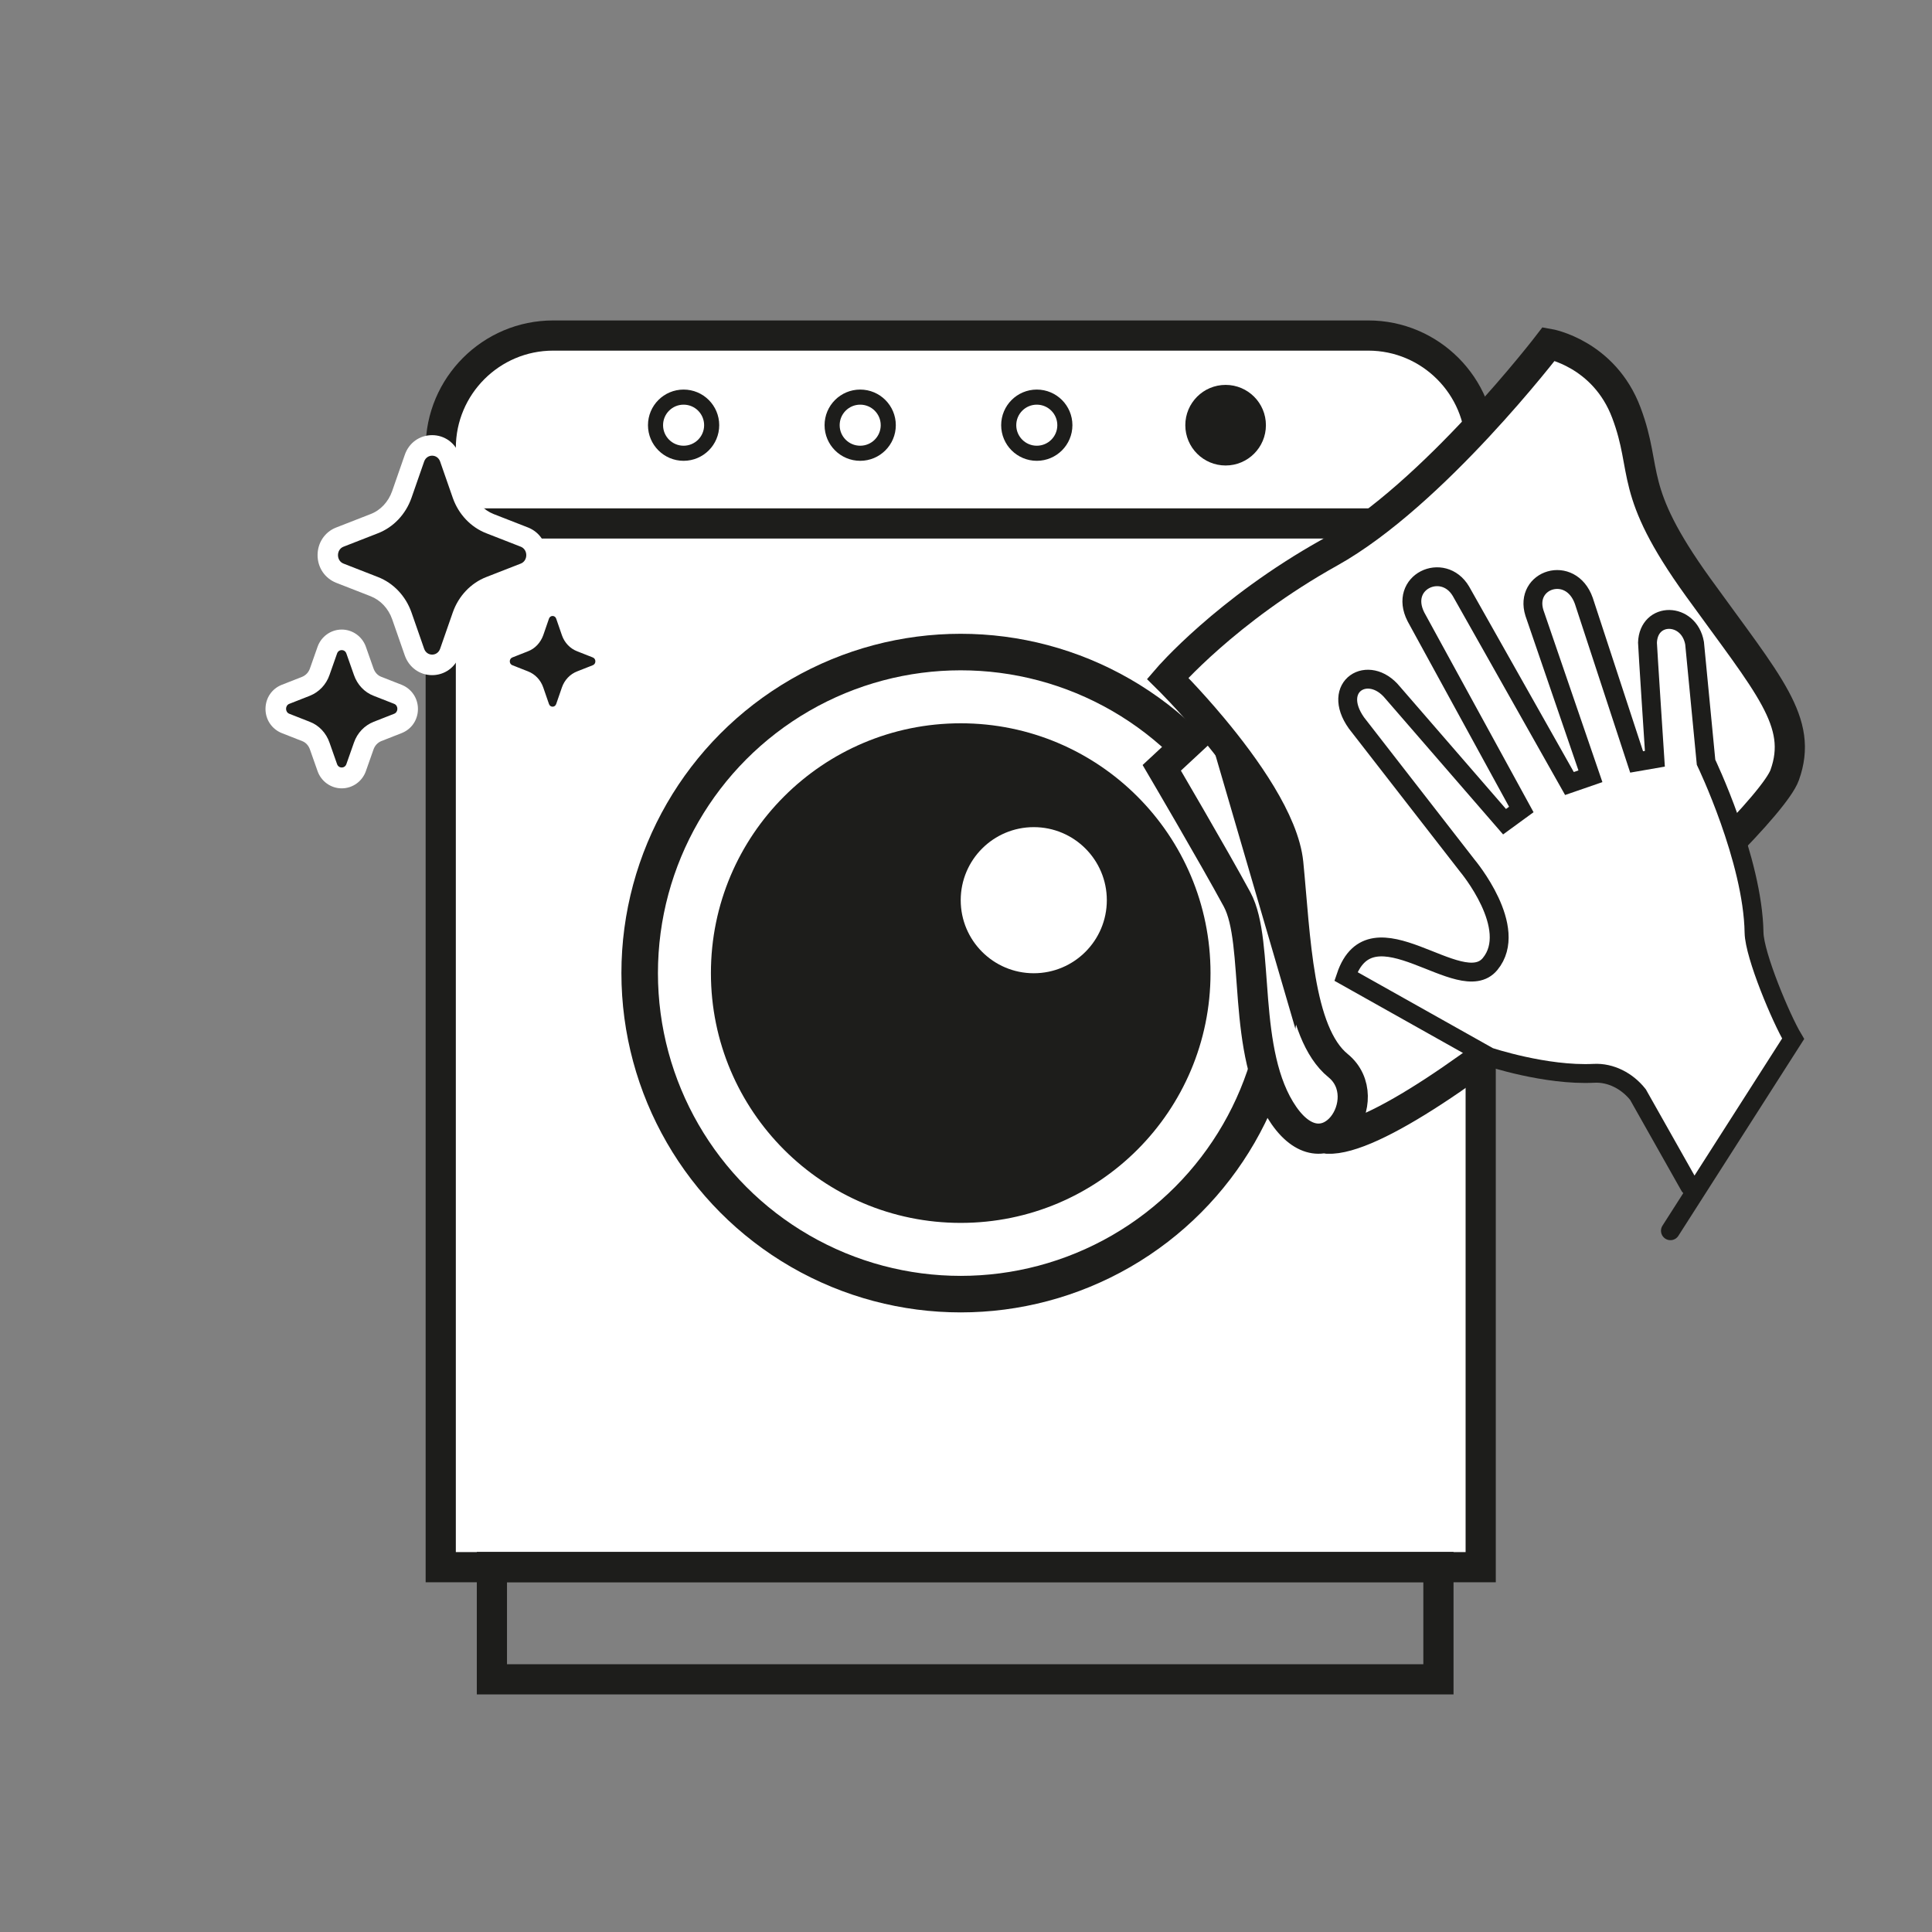 <?xml version="1.0" encoding="UTF-8"?>
<svg id="pictos" xmlns="http://www.w3.org/2000/svg" viewBox="0 0 128 128">
  <rect x="0" y="0" width="128" height="128" fill="#808080" stroke="none"/>
  <defs>
    <style>
      .cls-1, .cls-2, .cls-3, .cls-4, .cls-5, .cls-6, .cls-7 {
        stroke-miterlimit: 10;
      }

      .cls-1, .cls-2, .cls-3, .cls-5, .cls-6, .cls-7 {
        stroke: #1d1d1b;
      }

      .cls-1, .cls-3 {
        stroke-linecap: round;
      }

      .cls-1, .cls-3, .cls-8, .cls-7 {
        fill: #fff;
      }

      .cls-1, .cls-4, .cls-5, .cls-7 {
        stroke-width: 2px;
      }

      .cls-2, .cls-5, .cls-6 {
        fill: none;
      }

      .cls-3 {
        stroke-width: 1.25px;
      }

      .cls-4 {
        stroke: #fff;
      }

      .cls-4, .cls-9 {
        fill: #1d1d1b;
      }

      .cls-6 {
        stroke-width: 2.42px;
      }
    </style>
  </defs>
  <g>
    <path class="cls-7" d="M36.65,22.23h54c4.11,0,7.45,3.34,7.45,7.45v74.15H29.2V29.68c0-4.11,3.34-7.45,7.45-7.45Z"/>
    <circle class="cls-4" cx="63.65" cy="64.47" r="17.55"/>
    <circle class="cls-6" cx="63.65" cy="64.47" r="21.27"/>
    <line class="cls-5" x1="29.2" y1="34.68" x2="98.1" y2="34.68"/>
    <rect class="cls-5" x="32.59" y="103.82" width="62.71" height="7.44"/>
    <circle class="cls-8" cx="68.49" cy="59.64" r="4.84"/>
    <circle class="cls-2" cx="45.29" cy="28.17" r="1.86"/>
    <circle class="cls-2" cx="56.99" cy="28.17" r="1.86"/>
    <circle class="cls-2" cx="68.69" cy="28.17" r="1.86"/>
    <circle class="cls-9" cx="81.2" cy="28.17" r="2.67"/>
  </g>
  <path class="cls-1" d="M79.96,48.09l-2.99,2.78s3.43,5.84,4.99,8.72c1.56,2.89.23,10.18,3.1,14.31s6.27-1.12,3.59-3.3-2.82-8.55-3.3-13.41c-.28-2.78-2.85-6.38-5-8.96-1.61-1.93-2.99-3.29-2.99-3.29,0,0,3.87-4.51,10.74-8.34s14.51-13.82,14.51-13.82c0,0,3.66.63,5.14,4.56s.05,5.04,4.75,11.56,7,8.94,5.74,12.45-24.37,24.38-30.29,24.09"/>
  <path class="cls-3" d="M111.94,78.58l-3.42-6.06c-.72-.91-1.81-1.47-2.92-1.41-3.2.16-6.94-1.09-6.94-1.09l-9.49-5.33c1.7-5.04,7.59,1.55,9.55-.82,1.97-2.38-1.5-6.51-1.5-6.51l-7.35-9.46c-1.73-2.44.8-3.96,2.39-2.02l7.42,8.56,1.11-.81-6.98-12.76c-1.18-2.32,1.8-3.69,2.98-1.7l7.19,12.74,1.39-.48-3.71-10.82c-.7-2.23,2.4-3.24,3.27-.81l3.5,10.68,1.21-.21s-.49-7.47-.49-7.69c.07-2.08,2.75-2.04,3.12.03l.76,7.89s3.1,6.44,3.18,11.29c.03,1.51,1.8,5.71,2.59,7.03l-8.13,12.72"/>
  <g>
    <g>
      <path class="cls-9" d="M28.63,44.06c-.53,0-.99-.33-1.17-.85l-.84-2.41c-.31-.9-.98-1.6-1.82-1.93l-2.28-.89c-.49-.19-.8-.66-.8-1.19s.31-1,.8-1.19l2.28-.89c.84-.33,1.51-1.03,1.82-1.93l.84-2.41c.18-.51.64-.85,1.17-.85s.99.33,1.17.85l.84,2.41c.31.9.98,1.6,1.82,1.93l2.28.89c.49.19.8.66.8,1.19s-.32,1-.8,1.19l-2.28.89c-.84.33-1.51,1.03-1.82,1.93l-.84,2.41c-.18.51-.64.85-1.17.85Z"/>
      <path class="cls-8" d="M28.63,30.19c.22,0,.44.13.53.39l.84,2.41c.38,1.08,1.19,1.94,2.22,2.34l2.28.89c.49.19.49.93,0,1.12l-2.28.89c-1.03.4-1.84,1.26-2.22,2.34l-.84,2.41c-.09.26-.31.39-.53.39s-.44-.13-.53-.39l-.84-2.41c-.38-1.08-1.19-1.94-2.22-2.34l-2.28-.89c-.49-.19-.49-.93,0-1.12l2.28-.89c1.03-.4,1.84-1.26,2.22-2.34l.84-2.41c.09-.26.31-.39.53-.39M28.63,28.83c-.83,0-1.54.51-1.81,1.3l-.84,2.41c-.25.71-.77,1.27-1.43,1.52l-2.28.89c-.75.29-1.23,1.01-1.23,1.83s.48,1.53,1.23,1.83l2.28.89c.66.26,1.18.81,1.43,1.52l.84,2.41c.28.79.99,1.3,1.81,1.3s1.54-.51,1.81-1.3l.84-2.41c.25-.71.77-1.27,1.43-1.52l2.28-.89c.75-.29,1.23-1.01,1.23-1.83s-.48-1.53-1.23-1.83l-2.28-.89c-.66-.26-1.18-.81-1.43-1.52l-.84-2.41c-.28-.79-.99-1.3-1.81-1.3h0Z"/>
    </g>
    <g>
      <path class="cls-9" d="M22.64,51.54c-.43,0-.81-.27-.96-.69l-.5-1.42c-.16-.45-.49-.81-.92-.98l-1.35-.53c-.4-.15-.65-.53-.65-.96s.25-.81.65-.96l1.35-.53c.42-.17.76-.52.92-.98l.5-1.42c.15-.42.52-.69.96-.69s.81.27.96.69l.5,1.42c.16.45.49.81.92.98l1.35.53c.4.15.65.53.65.96s-.25.81-.65.96l-1.35.53c-.42.17-.76.52-.92.98l-.5,1.42c-.15.42-.52.69-.96.69Z"/>
      <path class="cls-8" d="M22.64,43.07c.13,0,.26.08.31.23l.5,1.42c.22.64.7,1.15,1.31,1.38l1.35.53c.29.11.29.55,0,.66l-1.35.53c-.61.24-1.09.74-1.31,1.38l-.5,1.42c-.05.15-.18.23-.31.23s-.26-.08-.31-.23l-.5-1.42c-.22-.64-.7-1.15-1.31-1.38l-1.35-.53c-.29-.11-.29-.55,0-.66l1.35-.53c.61-.24,1.09-.74,1.31-1.38l.5-1.42c.05-.15.18-.23.31-.23M22.64,41.71c-.72,0-1.36.46-1.6,1.14l-.5,1.42c-.09.27-.28.47-.52.57l-1.35.53c-.66.26-1.08.88-1.08,1.6s.43,1.34,1.08,1.6l1.35.53c.24.09.43.3.52.57l.5,1.42c.24.68.88,1.14,1.6,1.14s1.36-.46,1.6-1.14l.5-1.42c.09-.27.28-.47.52-.57l1.35-.53c.66-.26,1.08-.88,1.08-1.6s-.43-1.34-1.08-1.6l-1.35-.53c-.24-.09-.43-.3-.52-.57l-.5-1.42c-.24-.68-.88-1.14-1.6-1.14h0Z"/>
    </g>
    <g>
      <path class="cls-9" d="M36.61,47.48c-.4,0-.75-.25-.88-.63l-.38-1.09c-.11-.31-.33-.55-.61-.66l-1.04-.41c-.37-.14-.6-.49-.6-.89s.24-.75.6-.89l1.04-.41c.28-.11.51-.35.61-.66l.38-1.1c.13-.38.48-.63.88-.63s.75.25.88.63l.38,1.09c.11.31.33.55.61.66l1.04.41c.36.14.6.49.6.89s-.24.75-.6.89l-1.04.41c-.28.11-.51.35-.61.66l-.38,1.1c-.13.38-.48.63-.88.63Z"/>
      <path class="cls-8" d="M36.61,40.81c.1,0,.2.06.24.18l.38,1.1c.17.49.54.88,1.01,1.06l1.04.41c.22.09.22.42,0,.51l-1.04.41c-.47.18-.84.57-1.01,1.06l-.38,1.1c-.04.12-.14.18-.24.18s-.2-.06-.24-.18l-.38-1.1c-.17-.49-.54-.88-1.01-1.06l-1.04-.41c-.22-.09-.22-.42,0-.51l1.04-.41c.47-.18.83-.57,1.01-1.06l.38-1.1c.04-.12.14-.18.24-.18M36.61,39.45c-.68,0-1.3.44-1.52,1.09l-.38,1.1c-.04.12-.12.21-.22.25l-1.04.41c-.63.24-1.03.84-1.03,1.52s.41,1.28,1.03,1.52l1.04.41c.1.04.18.13.22.25l.38,1.1c.23.65.84,1.09,1.52,1.09s1.3-.44,1.52-1.09l.38-1.09c.04-.12.12-.21.22-.25l1.04-.41c.63-.24,1.03-.84,1.03-1.52s-.41-1.28-1.03-1.52l-1.04-.41c-.1-.04-.18-.13-.22-.25l-.38-1.1c-.23-.65-.84-1.09-1.52-1.09h0Z"/>
    </g>
  </g>
</svg>